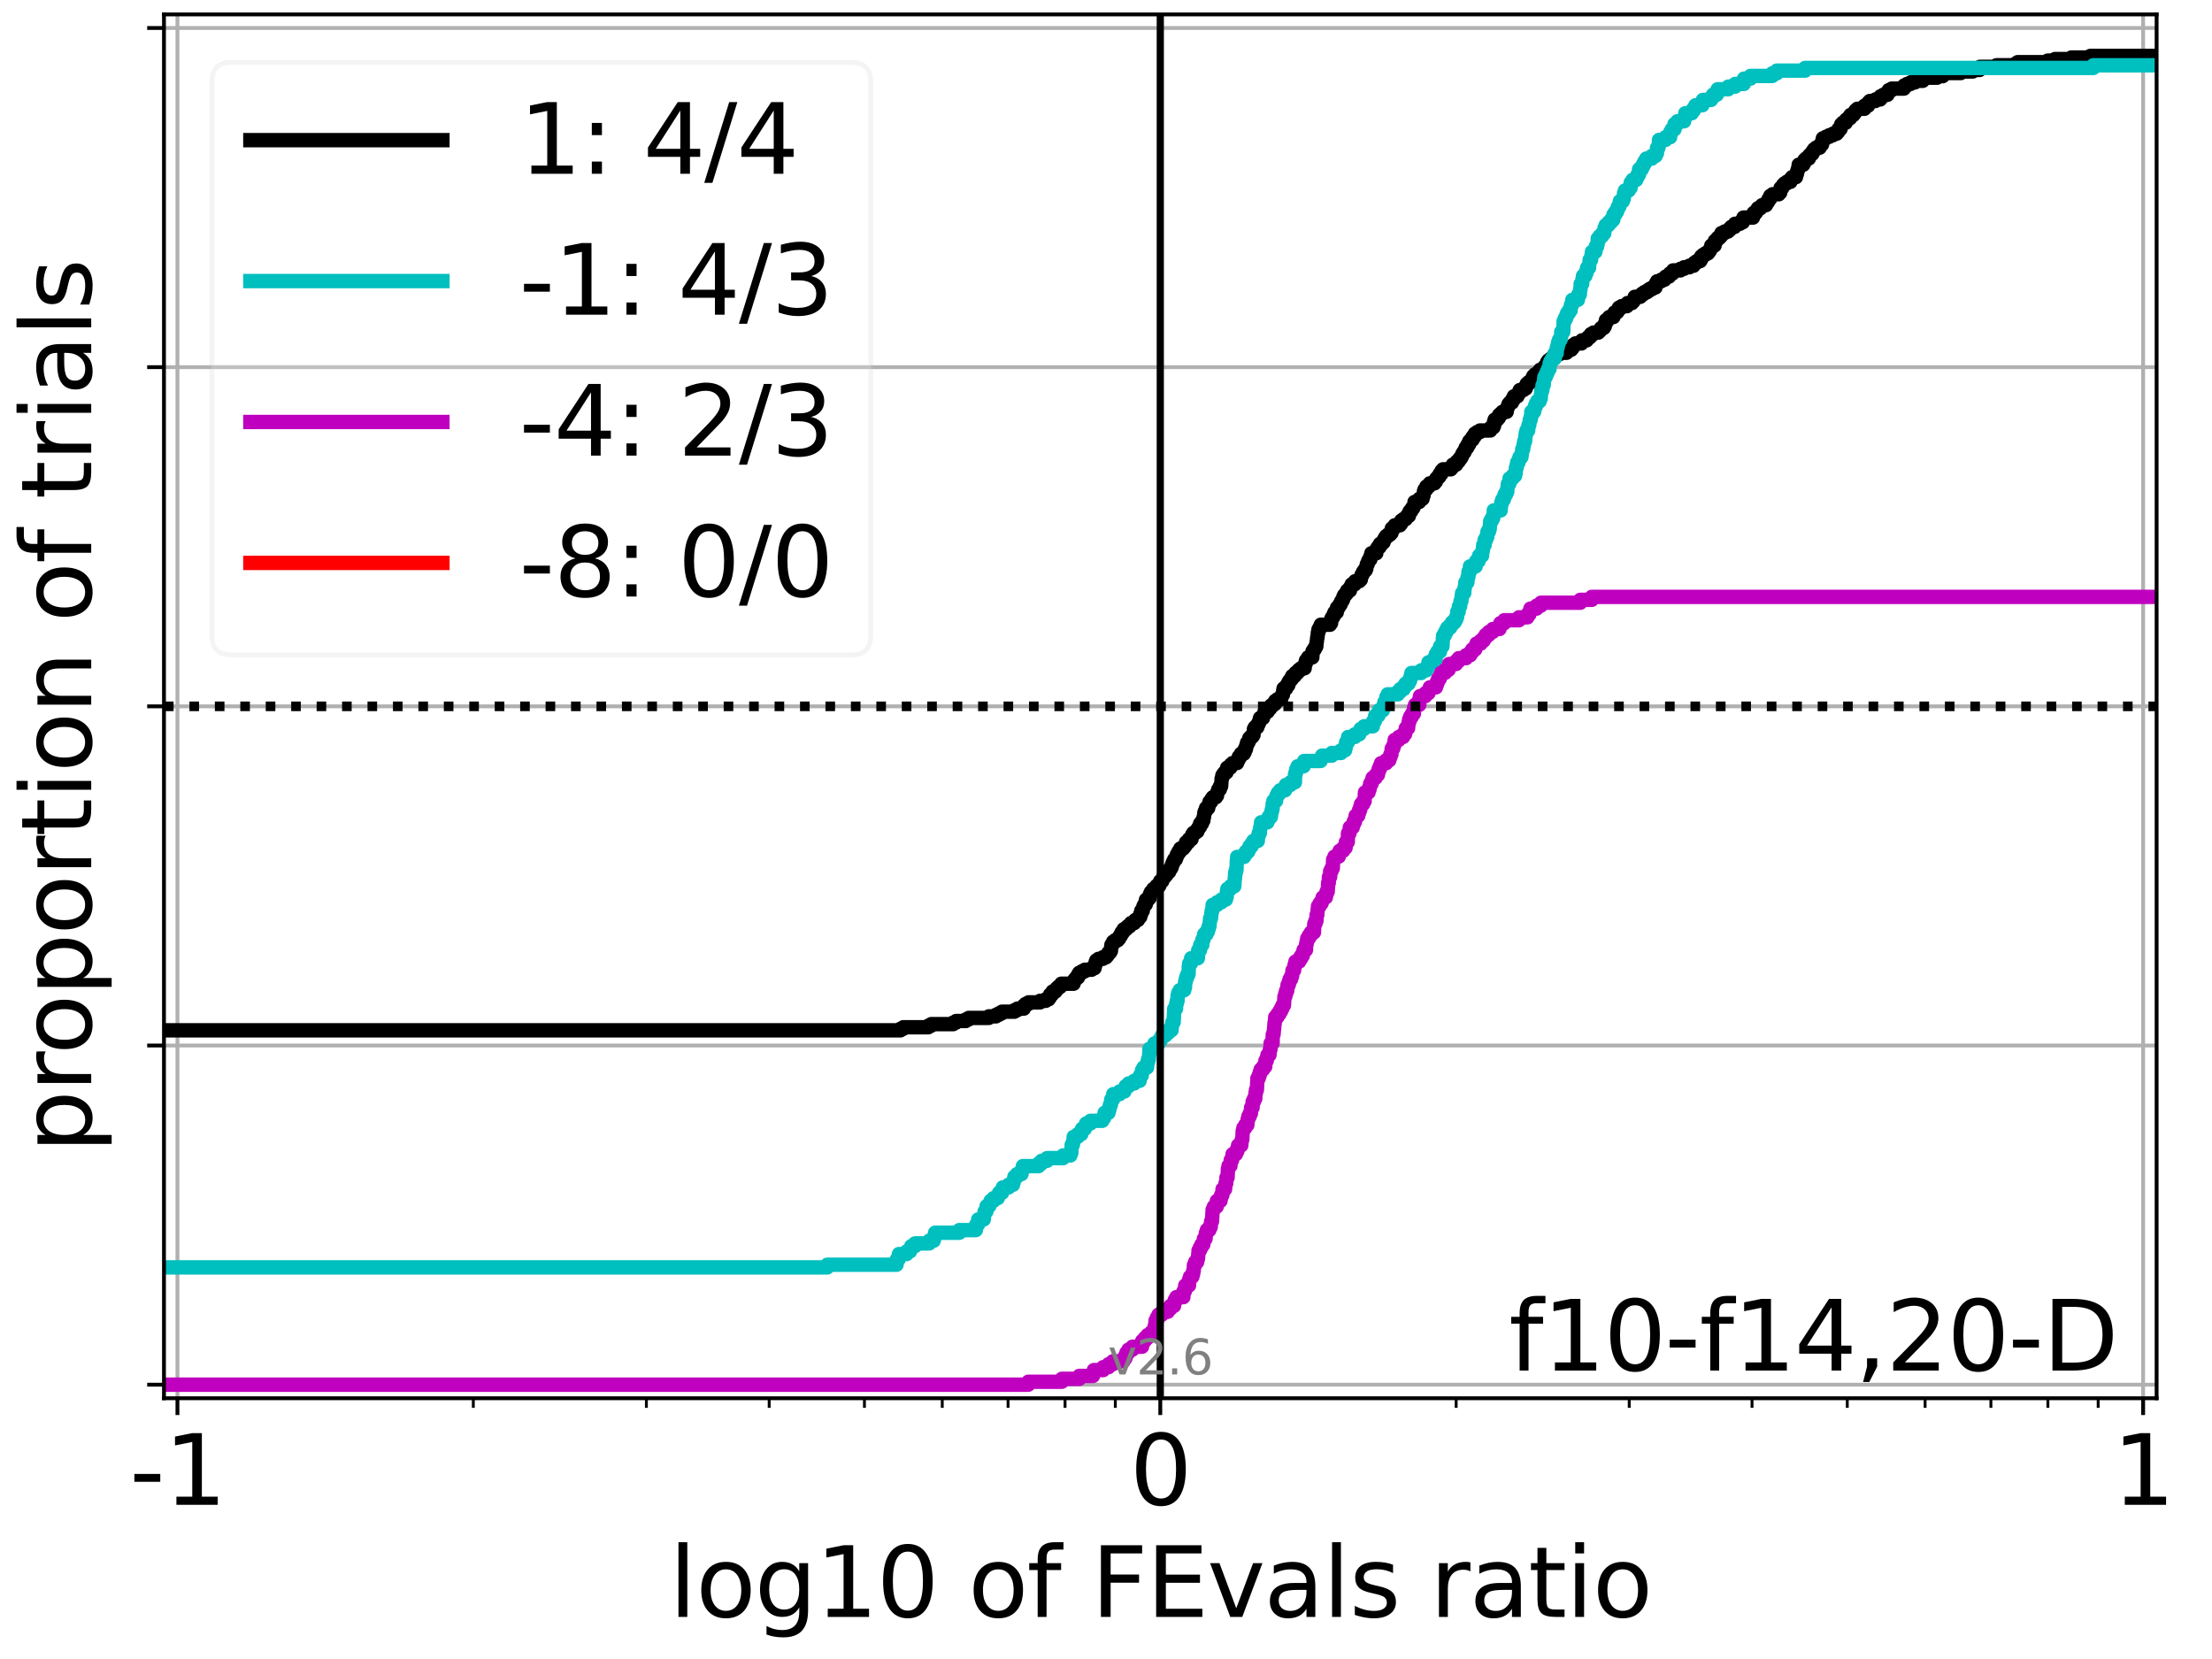 <?xml version="1.0" encoding="utf-8" standalone="no"?>
<!DOCTYPE svg PUBLIC "-//W3C//DTD SVG 1.1//EN"
  "http://www.w3.org/Graphics/SVG/1.1/DTD/svg11.dtd">
<svg xmlns:xlink="http://www.w3.org/1999/xlink" width="460.8pt" height="345.6pt" viewBox="0 0 460.8 345.6" xmlns="http://www.w3.org/2000/svg" version="1.1">
 <defs>
  <style type="text/css">*{stroke-linejoin: round; stroke-linecap: butt}</style>
 </defs>
 <g id="figure_1">
  <g id="patch_1">
   <path d="M 0 345.6 
L 460.8 345.6 
L 460.8 0 
L 0 0 
z
" style="fill: #ffffff"/>
  </g>
  <g id="axes_1">
   <g id="patch_2">
    <path d="M 34.16 291.28 
L 449.261 291.28 
L 449.261 3 
L 34.16 3 
z
" style="fill: #ffffff"/>
   </g>
   <g id="matplotlib.axis_1">
    <g id="xtick_1">
     <g id="line2d_1">
      <path d="M 36.965 291.28 
L 36.965 3 
" clip-path="url(#pad4f5847fb)" style="fill: none; stroke: #b0b0b0; stroke-width: 0.8; stroke-linecap: square"/>
     </g>
     <g id="line2d_2">
      <defs>
       <path id="mecc885ad5d" d="M 0 0 
L 0 3.5 
" style="stroke: #000000; stroke-width: 0.8"/>
      </defs>
      <g>
       <use xlink:href="#mecc885ad5d" x="36.965" y="291.28" style="stroke: #000000; stroke-width: 0.8"/>
      </g>
     </g>
     <g id="text_1">
      <!-- -1 -->
      <g transform="translate(26.995 313.477)scale(0.2 -0.2)">
       <defs>
        <path id="DejaVuSans-2d" d="M 313 2009 
L 1997 2009 
L 1997 1497 
L 313 1497 
L 313 2009 
z
" transform="scale(0.016)"/>
        <path id="DejaVuSans-31" d="M 794 531 
L 1825 531 
L 1825 4091 
L 703 3866 
L 703 4441 
L 1819 4666 
L 2450 4666 
L 2450 531 
L 3481 531 
L 3481 0 
L 794 0 
L 794 531 
z
" transform="scale(0.016)"/>
       </defs>
       <use xlink:href="#DejaVuSans-2d"/>
       <use xlink:href="#DejaVuSans-31" x="36.084"/>
      </g>
     </g>
    </g>
    <g id="xtick_2">
     <g id="line2d_3">
      <path d="M 241.71 291.28 
L 241.71 3 
" clip-path="url(#pad4f5847fb)" style="fill: none; stroke: #b0b0b0; stroke-width: 0.8; stroke-linecap: square"/>
     </g>
     <g id="line2d_4">
      <g>
       <use xlink:href="#mecc885ad5d" x="241.71" y="291.28" style="stroke: #000000; stroke-width: 0.8"/>
      </g>
     </g>
     <g id="text_2">
      <!-- 0 -->
      <g transform="translate(235.348 313.477)scale(0.2 -0.2)">
       <defs>
        <path id="DejaVuSans-30" d="M 2034 4250 
Q 1547 4250 1301 3770 
Q 1056 3291 1056 2328 
Q 1056 1369 1301 889 
Q 1547 409 2034 409 
Q 2525 409 2770 889 
Q 3016 1369 3016 2328 
Q 3016 3291 2770 3770 
Q 2525 4250 2034 4250 
z
M 2034 4750 
Q 2819 4750 3233 4129 
Q 3647 3509 3647 2328 
Q 3647 1150 3233 529 
Q 2819 -91 2034 -91 
Q 1250 -91 836 529 
Q 422 1150 422 2328 
Q 422 3509 836 4129 
Q 1250 4750 2034 4750 
z
" transform="scale(0.016)"/>
       </defs>
       <use xlink:href="#DejaVuSans-30"/>
      </g>
     </g>
    </g>
    <g id="xtick_3">
     <g id="line2d_5">
      <path d="M 446.455 291.28 
L 446.455 3 
" clip-path="url(#pad4f5847fb)" style="fill: none; stroke: #b0b0b0; stroke-width: 0.8; stroke-linecap: square"/>
     </g>
     <g id="line2d_6">
      <g>
       <use xlink:href="#mecc885ad5d" x="446.455" y="291.28" style="stroke: #000000; stroke-width: 0.8"/>
      </g>
     </g>
     <g id="text_3">
      <!-- 1 -->
      <g transform="translate(440.093 313.477)scale(0.2 -0.2)">
       <use xlink:href="#DejaVuSans-31"/>
      </g>
     </g>
    </g>
    <g id="xtick_4">
     <g id="line2d_7">
      <defs>
       <path id="m18458f9681" d="M 0 0 
L 0 2 
" style="stroke: #000000; stroke-width: 0.6"/>
      </defs>
      <g>
       <use xlink:href="#m18458f9681" x="98.6" y="291.28" style="stroke: #000000; stroke-width: 0.6"/>
      </g>
     </g>
    </g>
    <g id="xtick_5">
     <g id="line2d_8">
      <g>
       <use xlink:href="#m18458f9681" x="134.654" y="291.28" style="stroke: #000000; stroke-width: 0.6"/>
      </g>
     </g>
    </g>
    <g id="xtick_6">
     <g id="line2d_9">
      <g>
       <use xlink:href="#m18458f9681" x="160.234" y="291.28" style="stroke: #000000; stroke-width: 0.6"/>
      </g>
     </g>
    </g>
    <g id="xtick_7">
     <g id="line2d_10">
      <g>
       <use xlink:href="#m18458f9681" x="180.076" y="291.28" style="stroke: #000000; stroke-width: 0.6"/>
      </g>
     </g>
    </g>
    <g id="xtick_8">
     <g id="line2d_11">
      <g>
       <use xlink:href="#m18458f9681" x="196.288" y="291.28" style="stroke: #000000; stroke-width: 0.6"/>
      </g>
     </g>
    </g>
    <g id="xtick_9">
     <g id="line2d_12">
      <g>
       <use xlink:href="#m18458f9681" x="209.995" y="291.28" style="stroke: #000000; stroke-width: 0.6"/>
      </g>
     </g>
    </g>
    <g id="xtick_10">
     <g id="line2d_13">
      <g>
       <use xlink:href="#m18458f9681" x="221.868" y="291.28" style="stroke: #000000; stroke-width: 0.6"/>
      </g>
     </g>
    </g>
    <g id="xtick_11">
     <g id="line2d_14">
      <g>
       <use xlink:href="#m18458f9681" x="232.342" y="291.28" style="stroke: #000000; stroke-width: 0.6"/>
      </g>
     </g>
    </g>
    <g id="xtick_12">
     <g id="line2d_15">
      <g>
       <use xlink:href="#m18458f9681" x="303.345" y="291.28" style="stroke: #000000; stroke-width: 0.6"/>
      </g>
     </g>
    </g>
    <g id="xtick_13">
     <g id="line2d_16">
      <g>
       <use xlink:href="#m18458f9681" x="339.398" y="291.28" style="stroke: #000000; stroke-width: 0.6"/>
      </g>
     </g>
    </g>
    <g id="xtick_14">
     <g id="line2d_17">
      <g>
       <use xlink:href="#m18458f9681" x="364.979" y="291.28" style="stroke: #000000; stroke-width: 0.6"/>
      </g>
     </g>
    </g>
    <g id="xtick_15">
     <g id="line2d_18">
      <g>
       <use xlink:href="#m18458f9681" x="384.821" y="291.28" style="stroke: #000000; stroke-width: 0.6"/>
      </g>
     </g>
    </g>
    <g id="xtick_16">
     <g id="line2d_19">
      <g>
       <use xlink:href="#m18458f9681" x="401.033" y="291.28" style="stroke: #000000; stroke-width: 0.6"/>
      </g>
     </g>
    </g>
    <g id="xtick_17">
     <g id="line2d_20">
      <g>
       <use xlink:href="#m18458f9681" x="414.74" y="291.28" style="stroke: #000000; stroke-width: 0.6"/>
      </g>
     </g>
    </g>
    <g id="xtick_18">
     <g id="line2d_21">
      <g>
       <use xlink:href="#m18458f9681" x="426.613" y="291.28" style="stroke: #000000; stroke-width: 0.6"/>
      </g>
     </g>
    </g>
    <g id="xtick_19">
     <g id="line2d_22">
      <g>
       <use xlink:href="#m18458f9681" x="437.087" y="291.28" style="stroke: #000000; stroke-width: 0.6"/>
      </g>
     </g>
    </g>
    <g id="text_4">
     <!-- log10 of FEvals ratio -->
     <g transform="translate(139.406 336.833)scale(0.2 -0.2)">
      <defs>
       <path id="DejaVuSans-6c" d="M 603 4863 
L 1178 4863 
L 1178 0 
L 603 0 
L 603 4863 
z
" transform="scale(0.016)"/>
       <path id="DejaVuSans-6f" d="M 1959 3097 
Q 1497 3097 1228 2736 
Q 959 2375 959 1747 
Q 959 1119 1226 758 
Q 1494 397 1959 397 
Q 2419 397 2687 759 
Q 2956 1122 2956 1747 
Q 2956 2369 2687 2733 
Q 2419 3097 1959 3097 
z
M 1959 3584 
Q 2709 3584 3137 3096 
Q 3566 2609 3566 1747 
Q 3566 888 3137 398 
Q 2709 -91 1959 -91 
Q 1206 -91 779 398 
Q 353 888 353 1747 
Q 353 2609 779 3096 
Q 1206 3584 1959 3584 
z
" transform="scale(0.016)"/>
       <path id="DejaVuSans-67" d="M 2906 1791 
Q 2906 2416 2648 2759 
Q 2391 3103 1925 3103 
Q 1463 3103 1205 2759 
Q 947 2416 947 1791 
Q 947 1169 1205 825 
Q 1463 481 1925 481 
Q 2391 481 2648 825 
Q 2906 1169 2906 1791 
z
M 3481 434 
Q 3481 -459 3084 -895 
Q 2688 -1331 1869 -1331 
Q 1566 -1331 1297 -1286 
Q 1028 -1241 775 -1147 
L 775 -588 
Q 1028 -725 1275 -790 
Q 1522 -856 1778 -856 
Q 2344 -856 2625 -561 
Q 2906 -266 2906 331 
L 2906 616 
Q 2728 306 2450 153 
Q 2172 0 1784 0 
Q 1141 0 747 490 
Q 353 981 353 1791 
Q 353 2603 747 3093 
Q 1141 3584 1784 3584 
Q 2172 3584 2450 3431 
Q 2728 3278 2906 2969 
L 2906 3500 
L 3481 3500 
L 3481 434 
z
" transform="scale(0.016)"/>
       <path id="DejaVuSans-20" transform="scale(0.016)"/>
       <path id="DejaVuSans-66" d="M 2375 4863 
L 2375 4384 
L 1825 4384 
Q 1516 4384 1395 4259 
Q 1275 4134 1275 3809 
L 1275 3500 
L 2222 3500 
L 2222 3053 
L 1275 3053 
L 1275 0 
L 697 0 
L 697 3053 
L 147 3053 
L 147 3500 
L 697 3500 
L 697 3744 
Q 697 4328 969 4595 
Q 1241 4863 1831 4863 
L 2375 4863 
z
" transform="scale(0.016)"/>
       <path id="DejaVuSans-46" d="M 628 4666 
L 3309 4666 
L 3309 4134 
L 1259 4134 
L 1259 2759 
L 3109 2759 
L 3109 2228 
L 1259 2228 
L 1259 0 
L 628 0 
L 628 4666 
z
" transform="scale(0.016)"/>
       <path id="DejaVuSans-45" d="M 628 4666 
L 3578 4666 
L 3578 4134 
L 1259 4134 
L 1259 2753 
L 3481 2753 
L 3481 2222 
L 1259 2222 
L 1259 531 
L 3634 531 
L 3634 0 
L 628 0 
L 628 4666 
z
" transform="scale(0.016)"/>
       <path id="DejaVuSans-76" d="M 191 3500 
L 800 3500 
L 1894 563 
L 2988 3500 
L 3597 3500 
L 2284 0 
L 1503 0 
L 191 3500 
z
" transform="scale(0.016)"/>
       <path id="DejaVuSans-61" d="M 2194 1759 
Q 1497 1759 1228 1600 
Q 959 1441 959 1056 
Q 959 750 1161 570 
Q 1363 391 1709 391 
Q 2188 391 2477 730 
Q 2766 1069 2766 1631 
L 2766 1759 
L 2194 1759 
z
M 3341 1997 
L 3341 0 
L 2766 0 
L 2766 531 
Q 2569 213 2275 61 
Q 1981 -91 1556 -91 
Q 1019 -91 701 211 
Q 384 513 384 1019 
Q 384 1609 779 1909 
Q 1175 2209 1959 2209 
L 2766 2209 
L 2766 2266 
Q 2766 2663 2505 2880 
Q 2244 3097 1772 3097 
Q 1472 3097 1187 3025 
Q 903 2953 641 2809 
L 641 3341 
Q 956 3463 1253 3523 
Q 1550 3584 1831 3584 
Q 2591 3584 2966 3190 
Q 3341 2797 3341 1997 
z
" transform="scale(0.016)"/>
       <path id="DejaVuSans-73" d="M 2834 3397 
L 2834 2853 
Q 2591 2978 2328 3040 
Q 2066 3103 1784 3103 
Q 1356 3103 1142 2972 
Q 928 2841 928 2578 
Q 928 2378 1081 2264 
Q 1234 2150 1697 2047 
L 1894 2003 
Q 2506 1872 2764 1633 
Q 3022 1394 3022 966 
Q 3022 478 2636 193 
Q 2250 -91 1575 -91 
Q 1294 -91 989 -36 
Q 684 19 347 128 
L 347 722 
Q 666 556 975 473 
Q 1284 391 1588 391 
Q 1994 391 2212 530 
Q 2431 669 2431 922 
Q 2431 1156 2273 1281 
Q 2116 1406 1581 1522 
L 1381 1569 
Q 847 1681 609 1914 
Q 372 2147 372 2553 
Q 372 3047 722 3315 
Q 1072 3584 1716 3584 
Q 2034 3584 2315 3537 
Q 2597 3491 2834 3397 
z
" transform="scale(0.016)"/>
       <path id="DejaVuSans-72" d="M 2631 2963 
Q 2534 3019 2420 3045 
Q 2306 3072 2169 3072 
Q 1681 3072 1420 2755 
Q 1159 2438 1159 1844 
L 1159 0 
L 581 0 
L 581 3500 
L 1159 3500 
L 1159 2956 
Q 1341 3275 1631 3429 
Q 1922 3584 2338 3584 
Q 2397 3584 2469 3576 
Q 2541 3569 2628 3553 
L 2631 2963 
z
" transform="scale(0.016)"/>
       <path id="DejaVuSans-74" d="M 1172 4494 
L 1172 3500 
L 2356 3500 
L 2356 3053 
L 1172 3053 
L 1172 1153 
Q 1172 725 1289 603 
Q 1406 481 1766 481 
L 2356 481 
L 2356 0 
L 1766 0 
Q 1100 0 847 248 
Q 594 497 594 1153 
L 594 3053 
L 172 3053 
L 172 3500 
L 594 3500 
L 594 4494 
L 1172 4494 
z
" transform="scale(0.016)"/>
       <path id="DejaVuSans-69" d="M 603 3500 
L 1178 3500 
L 1178 0 
L 603 0 
L 603 3500 
z
M 603 4863 
L 1178 4863 
L 1178 4134 
L 603 4134 
L 603 4863 
z
" transform="scale(0.016)"/>
      </defs>
      <use xlink:href="#DejaVuSans-6c"/>
      <use xlink:href="#DejaVuSans-6f" x="27.783"/>
      <use xlink:href="#DejaVuSans-67" x="88.965"/>
      <use xlink:href="#DejaVuSans-31" x="152.441"/>
      <use xlink:href="#DejaVuSans-30" x="216.064"/>
      <use xlink:href="#DejaVuSans-20" x="279.688"/>
      <use xlink:href="#DejaVuSans-6f" x="311.475"/>
      <use xlink:href="#DejaVuSans-66" x="372.656"/>
      <use xlink:href="#DejaVuSans-20" x="407.861"/>
      <use xlink:href="#DejaVuSans-46" x="439.648"/>
      <use xlink:href="#DejaVuSans-45" x="497.168"/>
      <use xlink:href="#DejaVuSans-76" x="560.352"/>
      <use xlink:href="#DejaVuSans-61" x="619.531"/>
      <use xlink:href="#DejaVuSans-6c" x="680.811"/>
      <use xlink:href="#DejaVuSans-73" x="708.594"/>
      <use xlink:href="#DejaVuSans-20" x="760.693"/>
      <use xlink:href="#DejaVuSans-72" x="792.48"/>
      <use xlink:href="#DejaVuSans-61" x="833.594"/>
      <use xlink:href="#DejaVuSans-74" x="894.873"/>
      <use xlink:href="#DejaVuSans-69" x="934.082"/>
      <use xlink:href="#DejaVuSans-6f" x="961.865"/>
     </g>
    </g>
   </g>
   <g id="matplotlib.axis_2">
    <g id="ytick_1">
     <g id="line2d_23">
      <path d="M 34.16 288.454 
L 449.261 288.454 
" clip-path="url(#pad4f5847fb)" style="fill: none; stroke: #b0b0b0; stroke-width: 0.8; stroke-linecap: square"/>
     </g>
     <g id="line2d_24">
      <defs>
       <path id="m66b8a99851" d="M 0 0 
L -3.5 0 
" style="stroke: #000000; stroke-width: 0.8"/>
      </defs>
      <g>
       <use xlink:href="#m66b8a99851" x="34.16" y="288.454" style="stroke: #000000; stroke-width: 0.8"/>
      </g>
     </g>
    </g>
    <g id="ytick_2">
     <g id="line2d_25">
      <path d="M 34.16 217.797 
L 449.261 217.797 
" clip-path="url(#pad4f5847fb)" style="fill: none; stroke: #b0b0b0; stroke-width: 0.8; stroke-linecap: square"/>
     </g>
     <g id="line2d_26">
      <g>
       <use xlink:href="#m66b8a99851" x="34.16" y="217.797" style="stroke: #000000; stroke-width: 0.8"/>
      </g>
     </g>
    </g>
    <g id="ytick_3">
     <g id="line2d_27">
      <path d="M 34.16 147.14 
L 449.261 147.14 
" clip-path="url(#pad4f5847fb)" style="fill: none; stroke: #b0b0b0; stroke-width: 0.8; stroke-linecap: square"/>
     </g>
     <g id="line2d_28">
      <g>
       <use xlink:href="#m66b8a99851" x="34.16" y="147.14" style="stroke: #000000; stroke-width: 0.8"/>
      </g>
     </g>
    </g>
    <g id="ytick_4">
     <g id="line2d_29">
      <path d="M 34.16 76.483 
L 449.261 76.483 
" clip-path="url(#pad4f5847fb)" style="fill: none; stroke: #b0b0b0; stroke-width: 0.8; stroke-linecap: square"/>
     </g>
     <g id="line2d_30">
      <g>
       <use xlink:href="#m66b8a99851" x="34.16" y="76.483" style="stroke: #000000; stroke-width: 0.8"/>
      </g>
     </g>
    </g>
    <g id="ytick_5">
     <g id="line2d_31">
      <path d="M 34.16 5.826 
L 449.261 5.826 
" clip-path="url(#pad4f5847fb)" style="fill: none; stroke: #b0b0b0; stroke-width: 0.8; stroke-linecap: square"/>
     </g>
     <g id="line2d_32">
      <g>
       <use xlink:href="#m66b8a99851" x="34.16" y="5.826" style="stroke: #000000; stroke-width: 0.8"/>
      </g>
     </g>
    </g>
    <g id="text_5">
     <!-- proportion of trials -->
     <g transform="translate(19.001 240.146)rotate(-90)scale(0.2 -0.2)">
      <defs>
       <path id="DejaVuSans-70" d="M 1159 525 
L 1159 -1331 
L 581 -1331 
L 581 3500 
L 1159 3500 
L 1159 2969 
Q 1341 3281 1617 3432 
Q 1894 3584 2278 3584 
Q 2916 3584 3314 3078 
Q 3713 2572 3713 1747 
Q 3713 922 3314 415 
Q 2916 -91 2278 -91 
Q 1894 -91 1617 61 
Q 1341 213 1159 525 
z
M 3116 1747 
Q 3116 2381 2855 2742 
Q 2594 3103 2138 3103 
Q 1681 3103 1420 2742 
Q 1159 2381 1159 1747 
Q 1159 1113 1420 752 
Q 1681 391 2138 391 
Q 2594 391 2855 752 
Q 3116 1113 3116 1747 
z
" transform="scale(0.016)"/>
       <path id="DejaVuSans-6e" d="M 3513 2113 
L 3513 0 
L 2938 0 
L 2938 2094 
Q 2938 2591 2744 2837 
Q 2550 3084 2163 3084 
Q 1697 3084 1428 2787 
Q 1159 2491 1159 1978 
L 1159 0 
L 581 0 
L 581 3500 
L 1159 3500 
L 1159 2956 
Q 1366 3272 1645 3428 
Q 1925 3584 2291 3584 
Q 2894 3584 3203 3211 
Q 3513 2838 3513 2113 
z
" transform="scale(0.016)"/>
      </defs>
      <use xlink:href="#DejaVuSans-70"/>
      <use xlink:href="#DejaVuSans-72" x="63.477"/>
      <use xlink:href="#DejaVuSans-6f" x="102.34"/>
      <use xlink:href="#DejaVuSans-70" x="163.521"/>
      <use xlink:href="#DejaVuSans-6f" x="226.998"/>
      <use xlink:href="#DejaVuSans-72" x="288.18"/>
      <use xlink:href="#DejaVuSans-74" x="329.293"/>
      <use xlink:href="#DejaVuSans-69" x="368.502"/>
      <use xlink:href="#DejaVuSans-6f" x="396.285"/>
      <use xlink:href="#DejaVuSans-6e" x="457.467"/>
      <use xlink:href="#DejaVuSans-20" x="520.846"/>
      <use xlink:href="#DejaVuSans-6f" x="552.633"/>
      <use xlink:href="#DejaVuSans-66" x="613.814"/>
      <use xlink:href="#DejaVuSans-20" x="649.02"/>
      <use xlink:href="#DejaVuSans-74" x="680.807"/>
      <use xlink:href="#DejaVuSans-72" x="720.016"/>
      <use xlink:href="#DejaVuSans-69" x="761.129"/>
      <use xlink:href="#DejaVuSans-61" x="788.912"/>
      <use xlink:href="#DejaVuSans-6c" x="850.191"/>
      <use xlink:href="#DejaVuSans-73" x="877.975"/>
     </g>
    </g>
   </g>
   <g id="line2d_33">
    <path d="M 34.16 214.64 
L 187.571 214.64 
L 187.571 214.317 
L 188.183 214.317 
L 188.183 213.993 
L 193.38 213.993 
L 193.38 213.669 
L 193.992 213.669 
L 193.992 213.345 
L 198.56 213.345 
L 198.56 213.022 
L 199.173 213.022 
L 199.173 212.698 
L 201.185 212.698 
L 201.185 212.374 
L 201.797 212.374 
L 201.797 212.05 
L 205.988 212.05 
L 205.988 211.727 
L 207.471 211.727 
L 207.471 211.403 
L 208.111 211.403 
L 208.111 211.079 
L 208.724 211.079 
L 208.724 210.755 
L 211.329 210.755 
L 211.329 210.432 
L 211.942 210.432 
L 211.942 210.108 
L 213.28 210.108 
L 213.283 209.46 
L 213.645 209.46 
L 213.645 209.137 
L 214.258 209.137 
L 214.258 208.813 
L 216.671 208.813 
L 216.671 208.489 
L 217.849 208.489 
L 217.849 208.166 
L 218.46 208.166 
L 218.46 207.842 
L 218.687 207.842 
L 218.745 207.194 
L 219.174 207.194 
L 219.273 206.547 
L 219.885 206.547 
L 219.885 206.223 
L 220.101 206.223 
L 220.101 205.899 
L 220.447 205.899 
L 220.447 205.576 
L 220.882 205.576 
L 220.882 205.252 
L 221.085 205.252 
L 221.085 204.928 
L 223.636 204.928 
L 223.658 204.281 
L 223.925 204.281 
L 223.925 203.957 
L 224.193 203.957 
L 224.193 203.633 
L 224.564 203.633 
L 224.604 202.986 
L 224.805 202.986 
L 224.805 202.662 
L 225.366 202.662 
L 225.366 202.338 
L 225.982 202.338 
L 225.982 202.014 
L 227.396 202.014 
L 227.396 201.691 
L 228.011 201.691 
L 228.114 201.043 
L 228.177 201.043 
L 228.243 200.396 
L 228.37 200.396 
L 228.37 200.072 
L 228.839 200.072 
L 228.839 199.748 
L 229.734 199.748 
L 229.734 199.424 
L 230.413 199.424 
L 230.413 199.101 
L 230.694 199.101 
L 230.694 198.777 
L 230.909 198.777 
L 230.909 198.453 
L 231.229 198.453 
L 231.229 198.129 
L 231.421 198.129 
L 231.522 196.835 
L 231.745 196.835 
L 231.745 196.511 
L 231.873 196.511 
L 231.873 196.187 
L 232.309 196.187 
L 232.309 195.863 
L 232.859 195.863 
L 232.859 195.54 
L 233.146 195.54 
L 233.146 195.216 
L 233.287 195.216 
L 233.287 194.892 
L 233.545 194.892 
L 233.64 194.245 
L 233.948 194.245 
L 233.948 193.921 
L 234.068 193.921 
L 234.068 193.597 
L 234.561 193.597 
L 234.561 193.273 
L 234.915 193.273 
L 234.915 192.95 
L 235.342 192.95 
L 235.342 192.626 
L 235.593 192.626 
L 235.593 192.302 
L 236.261 192.302 
L 236.261 191.978 
L 236.503 191.978 
L 236.503 191.655 
L 237.056 191.655 
L 237.056 191.331 
L 237.263 191.331 
L 237.263 191.007 
L 237.539 191.007 
L 237.554 190.36 
L 237.751 190.36 
L 237.753 189.712 
L 238.064 189.712 
L 238.113 189.065 
L 238.218 189.065 
L 238.218 188.741 
L 238.39 188.741 
L 238.39 188.417 
L 238.678 188.417 
L 238.725 187.446 
L 239.173 187.446 
L 239.173 187.122 
L 239.459 187.122 
L 239.479 186.475 
L 239.604 186.475 
L 239.604 186.151 
L 239.757 186.151 
L 239.757 185.827 
L 240.043 185.827 
L 240.043 185.504 
L 240.26 185.504 
L 240.26 185.18 
L 240.813 185.18 
L 240.813 184.856 
L 240.942 184.856 
L 240.942 184.532 
L 241.503 184.532 
L 241.607 183.885 
L 241.684 183.885 
L 241.684 183.561 
L 242.116 183.561 
L 242.116 183.237 
L 242.227 183.237 
L 242.227 182.914 
L 242.356 182.914 
L 242.356 182.59 
L 242.735 182.59 
L 242.735 182.266 
L 243.008 182.266 
L 243.008 181.942 
L 243.137 181.942 
L 243.137 181.619 
L 243.556 181.619 
L 243.556 181.295 
L 243.703 181.295 
L 243.703 180.971 
L 243.924 180.971 
L 243.924 180.647 
L 244.092 180.647 
L 244.178 180 
L 244.308 180 
L 244.308 179.676 
L 244.466 179.676 
L 244.466 179.352 
L 244.607 179.352 
L 244.607 179.029 
L 244.938 179.029 
L 244.938 178.705 
L 245.066 178.705 
L 245.144 178.057 
L 245.36 178.057 
L 245.36 177.734 
L 245.495 177.734 
L 245.495 177.41 
L 245.819 177.41 
L 245.88 176.762 
L 246.503 176.762 
L 246.503 176.439 
L 246.768 176.439 
L 246.768 176.115 
L 247.008 176.115 
L 247.075 175.467 
L 247.562 175.467 
L 247.562 175.144 
L 247.684 175.144 
L 247.684 174.82 
L 248.213 174.82 
L 248.3 174.173 
L 248.362 174.173 
L 248.362 173.849 
L 248.569 173.849 
L 248.569 173.525 
L 249.019 173.525 
L 249.019 173.201 
L 249.447 173.201 
L 249.551 172.554 
L 249.755 172.554 
L 249.755 172.23 
L 249.998 172.23 
L 250 171.583 
L 250.378 171.583 
L 250.452 170.935 
L 250.678 170.935 
L 250.721 170.288 
L 250.799 170.288 
L 250.885 169.316 
L 250.991 169.316 
L 250.991 168.993 
L 251.17 168.993 
L 251.234 168.345 
L 251.686 168.345 
L 251.742 167.698 
L 251.866 167.698 
L 251.951 167.05 
L 252.286 167.05 
L 252.286 166.726 
L 252.411 166.726 
L 252.411 166.403 
L 252.647 166.403 
L 252.647 166.079 
L 253.307 166.079 
L 253.307 165.755 
L 253.523 165.755 
L 253.547 165.108 
L 253.676 165.108 
L 253.779 164.46 
L 254.109 164.46 
L 254.135 163.813 
L 254.378 163.813 
L 254.489 162.194 
L 254.564 162.194 
L 254.639 161.547 
L 254.838 161.547 
L 254.838 161.223 
L 255.1 161.223 
L 255.1 160.899 
L 255.504 160.899 
L 255.504 160.575 
L 255.627 160.575 
L 255.639 159.928 
L 256.306 159.928 
L 256.401 159.28 
L 256.768 159.28 
L 256.768 158.957 
L 257.706 158.957 
L 257.706 158.633 
L 257.82 158.633 
L 257.82 158.309 
L 258.012 158.309 
L 258.065 157.662 
L 258.387 157.662 
L 258.387 157.338 
L 258.516 157.338 
L 258.516 157.014 
L 259.116 157.014 
L 259.116 156.69 
L 259.289 156.69 
L 259.312 156.043 
L 259.559 156.043 
L 259.588 155.395 
L 259.706 155.395 
L 259.774 154.748 
L 260.023 154.748 
L 260.023 154.424 
L 260.176 154.424 
L 260.245 153.777 
L 260.547 153.777 
L 260.547 153.453 
L 260.912 153.453 
L 260.912 153.129 
L 261.123 153.129 
L 261.225 151.834 
L 261.403 151.834 
L 261.403 151.511 
L 261.914 151.511 
L 261.97 150.863 
L 262.183 150.863 
L 262.183 150.539 
L 262.326 150.539 
L 262.396 149.892 
L 262.489 149.892 
L 262.489 149.568 
L 263.108 149.568 
L 263.186 148.921 
L 263.377 148.921 
L 263.447 148.273 
L 264.074 148.273 
L 264.074 147.949 
L 264.296 147.949 
L 264.296 147.626 
L 264.578 147.626 
L 264.578 147.302 
L 264.768 147.302 
L 264.768 146.978 
L 265.169 146.978 
L 265.169 146.654 
L 265.597 146.654 
L 265.65 146.007 
L 266.087 146.007 
L 266.087 145.683 
L 266.87 145.683 
L 266.921 145.036 
L 267.075 145.036 
L 267.075 144.712 
L 267.264 144.712 
L 267.33 143.741 
L 267.393 143.741 
L 267.393 143.417 
L 267.942 143.417 
L 268.026 142.769 
L 268.367 142.769 
L 268.391 142.122 
L 268.597 142.122 
L 268.597 141.798 
L 268.84 141.798 
L 268.84 141.475 
L 269.11 141.475 
L 269.191 140.827 
L 269.714 140.827 
L 269.714 140.503 
L 269.875 140.503 
L 269.875 140.18 
L 270.278 140.18 
L 270.278 139.856 
L 270.57 139.856 
L 270.57 139.532 
L 270.988 139.532 
L 270.988 139.208 
L 271.782 139.208 
L 271.873 138.237 
L 272.011 138.237 
L 272.058 137.59 
L 272.328 137.59 
L 272.328 137.266 
L 272.508 137.266 
L 272.508 136.942 
L 273.382 136.942 
L 273.426 135.647 
L 273.646 135.647 
L 273.646 135.323 
L 273.847 135.323 
L 273.847 135 
L 274.032 135 
L 274.032 134.676 
L 274.207 134.676 
L 274.28 133.705 
L 274.319 133.705 
L 274.406 132.733 
L 274.467 132.733 
L 274.537 131.762 
L 274.644 131.762 
L 274.666 131.115 
L 274.844 131.115 
L 274.844 130.791 
L 275.084 130.791 
L 275.145 130.144 
L 277.065 130.144 
L 277.065 129.82 
L 277.286 129.82 
L 277.349 128.849 
L 277.537 128.849 
L 277.537 128.525 
L 277.764 128.525 
L 277.858 127.877 
L 278.011 127.877 
L 278.011 127.554 
L 278.472 127.554 
L 278.536 126.582 
L 278.845 126.582 
L 278.845 126.259 
L 279.037 126.259 
L 279.037 125.935 
L 279.273 125.935 
L 279.381 125.287 
L 279.587 125.287 
L 279.587 124.964 
L 279.773 124.964 
L 279.853 124.316 
L 280.002 124.316 
L 280.002 123.992 
L 280.271 123.992 
L 280.271 123.669 
L 280.546 123.669 
L 280.657 123.021 
L 281.219 123.021 
L 281.236 122.374 
L 281.437 122.374 
L 281.437 122.05 
L 281.575 122.05 
L 281.575 121.726 
L 282.211 121.726 
L 282.287 121.079 
L 283.155 121.079 
L 283.155 120.755 
L 283.479 120.755 
L 283.548 120.107 
L 283.617 120.107 
L 283.617 119.784 
L 283.801 119.784 
L 283.801 119.46 
L 283.956 119.46 
L 283.956 119.136 
L 284.176 119.136 
L 284.176 118.813 
L 284.49 118.813 
L 284.49 118.489 
L 284.626 118.489 
L 284.664 117.841 
L 284.745 117.841 
L 284.745 117.518 
L 284.921 117.518 
L 285.009 116.87 
L 285.191 116.87 
L 285.191 116.546 
L 285.465 116.546 
L 285.481 115.899 
L 285.633 115.899 
L 285.678 115.251 
L 286.704 115.251 
L 286.733 114.604 
L 286.833 114.604 
L 286.833 114.28 
L 287.037 114.28 
L 287.037 113.956 
L 287.411 113.956 
L 287.466 113.309 
L 287.881 113.309 
L 287.881 112.985 
L 288.213 112.985 
L 288.213 112.661 
L 288.342 112.661 
L 288.342 112.338 
L 288.514 112.338 
L 288.514 112.014 
L 288.739 112.014 
L 288.739 111.69 
L 289.138 111.69 
L 289.138 111.366 
L 289.586 111.366 
L 289.586 111.043 
L 289.877 111.043 
L 289.941 110.071 
L 290.4 110.071 
L 290.4 109.748 
L 290.555 109.748 
L 290.555 109.424 
L 291.638 109.424 
L 291.638 109.1 
L 291.885 109.1 
L 291.908 108.453 
L 292.356 108.453 
L 292.356 108.129 
L 292.857 108.129 
L 292.857 107.805 
L 293.086 107.805 
L 293.086 107.482 
L 293.498 107.482 
L 293.501 106.834 
L 293.658 106.834 
L 293.658 106.51 
L 293.976 106.51 
L 293.976 106.187 
L 294.132 106.187 
L 294.132 105.863 
L 294.405 105.863 
L 294.405 105.539 
L 294.553 105.539 
L 294.636 104.892 
L 294.672 104.892 
L 294.672 104.568 
L 295.646 104.568 
L 295.678 103.92 
L 296.343 103.92 
L 296.406 103.273 
L 296.535 103.273 
L 296.646 102.302 
L 296.756 102.302 
L 296.756 101.978 
L 297.117 101.978 
L 297.155 101.33 
L 297.697 101.33 
L 297.697 101.007 
L 297.852 101.007 
L 297.852 100.683 
L 298.841 100.683 
L 298.841 100.359 
L 299.111 100.359 
L 299.18 99.712 
L 299.464 99.712 
L 299.464 99.388 
L 299.795 99.388 
L 299.9 98.74 
L 300.254 98.74 
L 300.299 98.093 
L 300.596 98.093 
L 300.596 97.769 
L 302.232 97.769 
L 302.232 97.445 
L 302.502 97.445 
L 302.502 97.122 
L 302.64 97.122 
L 302.64 96.798 
L 303.345 96.798 
L 303.345 96.474 
L 303.473 96.474 
L 303.473 96.151 
L 303.848 96.151 
L 303.848 95.827 
L 304.055 95.827 
L 304.055 95.503 
L 304.32 95.503 
L 304.32 95.179 
L 304.51 95.179 
L 304.51 94.856 
L 304.643 94.856 
L 304.643 94.532 
L 304.836 94.532 
L 304.836 94.208 
L 305.071 94.208 
L 305.071 93.884 
L 305.219 93.884 
L 305.219 93.561 
L 305.348 93.561 
L 305.348 93.237 
L 305.665 93.237 
L 305.736 92.589 
L 306.045 92.589 
L 306.063 91.942 
L 306.345 91.942 
L 306.345 91.618 
L 306.759 91.618 
L 306.803 90.971 
L 307.174 90.971 
L 307.239 90.323 
L 307.711 90.323 
L 307.711 89.999 
L 308.312 89.999 
L 308.312 89.676 
L 310.462 89.676 
L 310.462 89.352 
L 310.586 89.352 
L 310.586 89.028 
L 311.107 89.028 
L 311.107 88.704 
L 311.244 88.704 
L 311.265 87.733 
L 311.377 87.733 
L 311.377 87.409 
L 311.936 87.409 
L 311.936 87.086 
L 312.221 87.086 
L 312.287 86.438 
L 312.65 86.438 
L 312.65 86.114 
L 312.983 86.114 
L 312.983 85.791 
L 313.869 85.791 
L 313.923 85.143 
L 314.011 85.143 
L 314.011 84.82 
L 314.14 84.82 
L 314.14 84.496 
L 314.251 84.496 
L 314.251 84.172 
L 314.521 84.172 
L 314.521 83.848 
L 314.982 83.848 
L 315.027 83.201 
L 315.367 83.201 
L 315.374 82.553 
L 316.114 82.553 
L 316.114 82.23 
L 316.262 82.23 
L 316.262 81.906 
L 316.505 81.906 
L 316.586 81.258 
L 317.355 81.258 
L 317.355 80.935 
L 317.847 80.935 
L 317.903 80.287 
L 318.041 80.287 
L 318.041 79.963 
L 318.407 79.963 
L 318.407 79.64 
L 318.842 79.64 
L 318.842 79.316 
L 319.139 79.316 
L 319.139 78.992 
L 319.258 78.992 
L 319.258 78.668 
L 319.412 78.668 
L 319.412 78.345 
L 319.73 78.345 
L 319.73 78.021 
L 320.215 78.021 
L 320.215 77.697 
L 320.609 77.697 
L 320.609 77.373 
L 320.795 77.373 
L 320.795 77.05 
L 321.59 77.05 
L 321.59 76.726 
L 321.719 76.726 
L 321.719 76.402 
L 321.992 76.402 
L 321.992 76.078 
L 322.278 76.078 
L 322.306 75.431 
L 322.53 75.431 
L 322.53 75.107 
L 322.954 75.107 
L 322.954 74.783 
L 323.444 74.783 
L 323.444 74.46 
L 323.65 74.46 
L 323.65 74.136 
L 324.013 74.136 
L 324.013 73.812 
L 324.812 73.812 
L 324.812 73.489 
L 326.329 73.489 
L 326.329 73.165 
L 326.726 73.165 
L 326.726 72.841 
L 327.345 72.841 
L 327.345 72.517 
L 327.604 72.517 
L 327.604 72.194 
L 327.74 72.194 
L 327.74 71.87 
L 328.168 71.87 
L 328.168 71.546 
L 329.442 71.546 
L 329.546 70.899 
L 330.532 70.899 
L 330.532 70.575 
L 330.821 70.575 
L 330.821 70.251 
L 331.229 70.251 
L 331.229 69.927 
L 331.405 69.927 
L 331.405 69.604 
L 331.956 69.604 
L 331.956 69.28 
L 332.973 69.28 
L 332.973 68.956 
L 333.309 68.956 
L 333.309 68.632 
L 333.559 68.632 
L 333.559 68.309 
L 334.111 68.309 
L 334.111 67.985 
L 334.31 67.985 
L 334.36 67.337 
L 334.543 67.337 
L 334.549 66.69 
L 334.961 66.69 
L 334.961 66.366 
L 335.231 66.366 
L 335.231 66.042 
L 336.107 66.042 
L 336.161 65.395 
L 336.365 65.395 
L 336.365 65.071 
L 336.876 65.071 
L 336.876 64.747 
L 337.109 64.747 
L 337.109 64.424 
L 337.237 64.424 
L 337.237 64.1 
L 337.786 64.1 
L 337.786 63.776 
L 338.927 63.776 
L 338.927 63.452 
L 339.044 63.452 
L 339.044 63.129 
L 339.968 63.129 
L 339.968 62.805 
L 340.275 62.805 
L 340.275 62.481 
L 340.44 62.481 
L 340.44 62.158 
L 340.551 62.158 
L 340.551 61.834 
L 341.689 61.834 
L 341.689 61.51 
L 342.059 61.51 
L 342.059 61.186 
L 342.52 61.186 
L 342.52 60.863 
L 343.127 60.863 
L 343.127 60.539 
L 343.593 60.539 
L 343.593 60.215 
L 344.175 60.215 
L 344.175 59.891 
L 344.859 59.891 
L 344.879 59.244 
L 345.009 59.244 
L 345.009 58.92 
L 345.21 58.92 
L 345.21 58.596 
L 346.051 58.596 
L 346.051 58.273 
L 346.747 58.273 
L 346.747 57.949 
L 346.995 57.949 
L 346.995 57.625 
L 347.679 57.625 
L 347.679 57.301 
L 347.861 57.301 
L 347.861 56.978 
L 348.425 56.978 
L 348.532 56.33 
L 350.041 56.33 
L 350.041 56.006 
L 350.796 56.006 
L 350.796 55.683 
L 351.901 55.683 
L 351.901 55.359 
L 352.788 55.359 
L 352.788 55.035 
L 352.995 55.035 
L 352.995 54.711 
L 353.456 54.711 
L 353.456 54.388 
L 354.187 54.388 
L 354.187 54.064 
L 354.377 54.064 
L 354.389 53.416 
L 354.757 53.416 
L 354.757 53.093 
L 355.258 53.093 
L 355.258 52.769 
L 355.815 52.769 
L 355.815 52.445 
L 356.07 52.445 
L 356.07 52.121 
L 356.276 52.121 
L 356.276 51.798 
L 356.421 51.798 
L 356.493 51.15 
L 357.177 51.15 
L 357.241 50.179 
L 357.577 50.179 
L 357.577 49.855 
L 357.853 49.855 
L 357.853 49.532 
L 358.233 49.532 
L 358.233 49.208 
L 358.532 49.208 
L 358.601 48.56 
L 359.241 48.56 
L 359.241 48.237 
L 359.969 48.237 
L 359.969 47.913 
L 360.341 47.913 
L 360.341 47.589 
L 360.654 47.589 
L 360.654 47.265 
L 361.352 47.265 
L 361.421 46.618 
L 362.457 46.618 
L 362.457 46.294 
L 363.062 46.294 
L 363.142 45.647 
L 363.193 45.647 
L 363.193 45.323 
L 365.172 45.323 
L 365.172 44.999 
L 365.309 44.999 
L 365.313 44.352 
L 365.774 44.352 
L 365.774 44.028 
L 365.994 44.028 
L 365.994 43.704 
L 366.206 43.704 
L 366.206 43.38 
L 366.733 43.38 
L 366.733 43.057 
L 367.075 43.057 
L 367.075 42.733 
L 367.894 42.733 
L 367.894 42.409 
L 368.07 42.409 
L 368.07 42.085 
L 368.307 42.085 
L 368.307 41.762 
L 368.439 41.762 
L 368.439 41.438 
L 368.739 41.438 
L 368.789 40.79 
L 369.25 40.79 
L 369.25 40.467 
L 370.551 40.467 
L 370.551 40.143 
L 370.849 40.143 
L 370.919 39.172 
L 371.277 39.172 
L 371.277 38.848 
L 371.432 38.848 
L 371.432 38.524 
L 371.738 38.524 
L 371.738 38.201 
L 372.215 38.201 
L 372.215 37.877 
L 372.986 37.877 
L 373.039 37.229 
L 373.311 37.229 
L 373.311 36.906 
L 374.129 36.906 
L 374.146 36.258 
L 374.326 36.258 
L 374.396 35.611 
L 374.502 35.611 
L 374.59 34.963 
L 374.691 34.963 
L 374.703 34.316 
L 375.662 34.316 
L 375.662 33.992 
L 375.839 33.992 
L 375.891 33.344 
L 376.207 33.344 
L 376.207 33.021 
L 376.814 33.021 
L 376.884 32.373 
L 377.206 32.373 
L 377.206 32.049 
L 377.555 32.049 
L 377.555 31.726 
L 377.684 31.726 
L 377.684 31.402 
L 377.92 31.402 
L 377.92 31.078 
L 378.331 31.078 
L 378.331 30.754 
L 379.08 30.754 
L 379.08 30.431 
L 379.2 30.431 
L 379.2 30.107 
L 379.563 30.107 
L 379.666 29.136 
L 379.736 29.136 
L 379.736 28.812 
L 380.388 28.812 
L 380.388 28.488 
L 381.079 28.488 
L 381.079 28.165 
L 381.851 28.165 
L 381.851 27.841 
L 382.618 27.841 
L 382.618 27.517 
L 382.912 27.517 
L 383.012 26.87 
L 383.417 26.87 
L 383.458 26.222 
L 383.557 26.222 
L 383.557 25.898 
L 383.864 25.898 
L 383.864 25.575 
L 384.498 25.575 
L 384.584 24.927 
L 384.974 24.927 
L 384.974 24.603 
L 385.432 24.603 
L 385.483 23.956 
L 386.1 23.956 
L 386.1 23.632 
L 386.352 23.632 
L 386.352 23.308 
L 386.55 23.308 
L 386.55 22.985 
L 386.916 22.985 
L 386.916 22.661 
L 388.393 22.661 
L 388.429 22.013 
L 389.164 22.013 
L 389.204 21.366 
L 389.518 21.366 
L 389.518 21.042 
L 390.68 21.042 
L 390.68 20.718 
L 391.684 20.718 
L 391.735 20.071 
L 392.324 20.071 
L 392.324 19.747 
L 393.2 19.747 
L 393.251 19.1 
L 393.45 19.1 
L 393.45 18.776 
L 394.099 18.776 
L 394.099 18.452 
L 396.619 18.452 
L 396.67 17.805 
L 397.272 17.805 
L 397.272 17.481 
L 398.03 17.481 
L 398.03 17.157 
L 398.936 17.157 
L 398.936 16.834 
L 400.55 16.834 
L 400.601 16.186 
L 403.525 16.186 
L 403.525 15.862 
L 404.705 15.862 
L 404.705 15.539 
L 405.041 15.539 
L 405.041 15.215 
L 408.459 15.215 
L 408.459 14.891 
L 410.957 14.891 
L 410.957 14.567 
L 412.39 14.567 
L 412.473 13.92 
L 415.891 13.92 
L 415.891 13.596 
L 419.823 13.596 
L 419.823 13.272 
L 420.324 13.272 
L 420.324 12.949 
L 426.576 12.949 
L 426.576 12.625 
L 428.092 12.625 
L 428.092 12.301 
L 431.51 12.301 
L 431.51 11.977 
L 435.442 11.977 
L 435.442 11.654 
L 449.261 11.654 
L 449.261 11.654 
" clip-path="url(#pad4f5847fb)" style="fill: none; stroke: #000000; stroke-width: 3; stroke-linecap: square"/>
   </g>
   <g id="line2d_34">
    <path clip-path="url(#pad4f5847fb)" style="fill: none; stroke: #000000; stroke-width: 3; stroke-linecap: square"/>
   </g>
   <g id="line2d_35">
    <path d="M 34.16 264.022 
L 172.339 264.022 
L 172.339 263.467 
L 186.766 263.467 
L 186.837 262.356 
L 187.207 262.356 
L 187.258 261.246 
L 188.86 261.246 
L 188.86 260.691 
L 189.579 260.691 
L 189.579 260.135 
L 189.846 260.135 
L 189.846 259.58 
L 190.618 259.58 
L 190.618 259.025 
L 193.569 259.025 
L 193.569 258.47 
L 194.504 258.47 
L 194.504 257.914 
L 194.663 257.914 
L 194.663 257.359 
L 194.8 257.359 
L 194.8 256.804 
L 199.849 256.804 
L 199.849 256.249 
L 203.287 256.249 
L 203.358 255.138 
L 203.728 255.138 
L 203.779 254.028 
L 204.94 254.028 
L 205.045 252.917 
L 205.116 252.917 
L 205.116 252.362 
L 205.486 252.362 
L 205.537 251.251 
L 206.1 251.251 
L 206.1 250.696 
L 206.367 250.696 
L 206.367 250.141 
L 206.979 250.141 
L 206.979 249.586 
L 207.858 249.586 
L 207.858 249.03 
L 208.125 249.03 
L 208.125 248.475 
L 208.755 248.475 
L 208.755 247.92 
L 208.895 247.92 
L 208.895 247.364 
L 210.09 247.364 
L 210.09 246.809 
L 211.025 246.809 
L 211.025 246.254 
L 211.184 246.254 
L 211.184 245.699 
L 211.321 245.699 
L 211.321 245.143 
L 211.848 245.143 
L 211.848 244.588 
L 212.783 244.588 
L 212.783 244.033 
L 212.942 244.033 
L 212.942 243.478 
L 213.079 243.478 
L 213.079 242.922 
L 216.37 242.922 
L 216.37 242.367 
L 216.991 242.367 
L 216.991 241.812 
L 218.128 241.812 
L 218.128 241.257 
L 221.461 241.257 
L 221.461 240.701 
L 222.981 240.701 
L 222.981 240.146 
L 223.182 240.146 
L 223.253 238.48 
L 223.501 238.48 
L 223.501 237.925 
L 223.623 237.925 
L 223.674 236.815 
L 224.526 236.815 
L 224.526 236.259 
L 225.258 236.259 
L 225.258 235.704 
L 225.416 235.704 
L 225.416 235.149 
L 225.995 235.149 
L 225.995 234.593 
L 226.262 234.593 
L 226.262 234.038 
L 227.174 234.038 
L 227.174 233.483 
L 229.63 233.483 
L 229.63 232.928 
L 229.985 232.928 
L 229.985 232.372 
L 230.11 232.372 
L 230.11 231.817 
L 230.92 231.817 
L 230.92 231.262 
L 231.079 231.262 
L 231.079 230.707 
L 231.216 230.707 
L 231.216 230.151 
L 231.418 230.151 
L 231.489 229.041 
L 231.86 229.041 
L 231.911 227.93 
L 233.22 227.93 
L 233.22 227.375 
L 234.232 227.375 
L 234.232 226.82 
L 234.499 226.82 
L 234.499 226.265 
L 235.111 226.265 
L 235.111 225.709 
L 236.265 225.709 
L 236.265 225.154 
L 237.408 225.154 
L 237.478 224.044 
L 237.849 224.044 
L 237.9 222.933 
L 238.221 222.933 
L 238.221 222.378 
L 238.953 222.378 
L 239.024 221.267 
L 239.156 221.267 
L 239.156 220.712 
L 239.315 220.712 
L 239.394 219.601 
L 239.445 219.601 
L 239.453 218.491 
L 240.221 218.491 
L 240.221 217.936 
L 240.488 217.936 
L 240.488 217.38 
L 241.356 217.38 
L 241.356 216.825 
L 241.766 216.825 
L 241.766 216.27 
L 242.033 216.27 
L 242.033 215.715 
L 242.802 215.715 
L 242.802 215.159 
L 243.395 215.159 
L 243.395 214.604 
L 244.057 214.604 
L 244.127 213.494 
L 244.21 213.494 
L 244.21 212.938 
L 244.498 212.938 
L 244.607 210.162 
L 244.978 210.162 
L 245.029 209.052 
L 245.146 209.052 
L 245.146 208.496 
L 245.304 208.496 
L 245.311 207.386 
L 245.442 207.386 
L 245.442 206.83 
L 245.756 206.83 
L 245.756 206.275 
L 246.691 206.275 
L 246.691 205.72 
L 246.85 205.72 
L 246.87 204.609 
L 246.987 204.609 
L 246.987 204.054 
L 247.137 204.054 
L 247.137 203.499 
L 247.35 203.499 
L 247.35 202.944 
L 247.595 202.944 
L 247.647 201.278 
L 247.718 201.278 
L 247.718 200.723 
L 248.088 200.723 
L 248.139 199.612 
L 249.538 199.612 
L 249.609 197.946 
L 249.979 197.946 
L 250.03 196.836 
L 250.46 196.836 
L 250.491 195.725 
L 250.727 195.725 
L 250.727 195.17 
L 250.859 195.17 
L 250.859 194.615 
L 251.339 194.615 
L 251.339 194.059 
L 251.632 194.059 
L 251.632 193.504 
L 251.795 193.504 
L 251.795 192.949 
L 251.953 192.949 
L 252.036 191.838 
L 252.091 191.838 
L 252.091 191.283 
L 252.274 191.283 
L 252.351 190.173 
L 252.433 190.173 
L 252.433 189.617 
L 252.571 189.617 
L 252.618 188.507 
L 253.548 188.507 
L 253.548 187.952 
L 254.45 187.952 
L 254.45 187.396 
L 255.385 187.396 
L 255.385 186.841 
L 255.543 186.841 
L 255.582 185.731 
L 255.681 185.731 
L 255.681 185.175 
L 256.341 185.175 
L 256.341 184.62 
L 257.127 184.62 
L 257.229 182.954 
L 257.276 182.954 
L 257.3 181.844 
L 257.435 181.844 
L 257.435 181.289 
L 257.572 181.289 
L 257.67 179.067 
L 257.721 179.067 
L 257.721 178.512 
L 259.166 178.512 
L 259.166 177.957 
L 259.537 177.957 
L 259.537 177.402 
L 260.042 177.402 
L 260.042 176.846 
L 260.309 176.846 
L 260.309 176.291 
L 260.73 176.291 
L 260.73 175.736 
L 261.082 175.736 
L 261.082 175.181 
L 262.022 175.181 
L 262.093 174.07 
L 262.231 174.07 
L 262.231 173.515 
L 262.464 173.515 
L 262.515 172.404 
L 262.621 172.404 
L 262.711 171.294 
L 264.032 171.294 
L 264.032 170.739 
L 264.27 170.739 
L 264.27 170.183 
L 264.75 170.183 
L 264.836 169.073 
L 264.967 169.073 
L 264.967 168.518 
L 265.103 168.518 
L 265.126 167.407 
L 265.263 167.407 
L 265.263 166.852 
L 265.821 166.852 
L 265.917 165.741 
L 266.186 165.741 
L 266.186 165.186 
L 266.666 165.186 
L 266.666 164.631 
L 267.712 164.631 
L 267.712 164.075 
L 267.86 164.075 
L 267.86 163.52 
L 268.825 163.52 
L 268.825 162.965 
L 269.752 162.965 
L 269.776 161.299 
L 269.919 161.299 
L 269.919 160.744 
L 270.057 160.744 
L 270.057 160.189 
L 270.312 160.189 
L 270.312 159.633 
L 271.563 159.633 
L 271.667 158.523 
L 275.105 158.523 
L 275.105 157.968 
L 275.403 157.968 
L 275.403 157.412 
L 277.442 157.412 
L 277.442 156.857 
L 279.358 156.857 
L 279.358 156.302 
L 280.197 156.302 
L 280.197 155.747 
L 280.344 155.747 
L 280.415 154.636 
L 280.785 154.636 
L 280.836 153.525 
L 282.236 153.525 
L 282.236 152.97 
L 283.157 152.97 
L 283.157 152.415 
L 283.424 152.415 
L 283.424 151.86 
L 284.152 151.86 
L 284.152 151.304 
L 285.99 151.304 
L 286.061 150.194 
L 286.432 150.194 
L 286.482 149.083 
L 287.147 149.083 
L 287.147 148.528 
L 287.266 148.528 
L 287.266 147.973 
L 288.082 147.973 
L 288.082 147.418 
L 288.241 147.418 
L 288.241 146.862 
L 288.378 146.862 
L 288.378 146.307 
L 288.783 146.307 
L 288.804 145.197 
L 289.071 145.197 
L 289.071 144.641 
L 291.189 144.641 
L 291.189 144.086 
L 291.708 144.086 
L 291.708 143.531 
L 292.426 143.531 
L 292.426 142.976 
L 292.793 142.976 
L 292.793 142.42 
L 293.427 142.42 
L 293.427 141.865 
L 293.728 141.865 
L 293.728 141.31 
L 293.887 141.31 
L 293.887 140.755 
L 294.024 140.755 
L 294.024 140.199 
L 296.052 140.199 
L 296.052 139.644 
L 297.13 139.644 
L 297.13 139.089 
L 297.43 139.089 
L 297.43 138.533 
L 297.569 138.533 
L 297.569 137.978 
L 298.518 137.978 
L 298.518 137.423 
L 299.073 137.423 
L 299.107 136.312 
L 299.422 136.312 
L 299.422 135.757 
L 299.975 135.757 
L 299.998 134.647 
L 300.493 134.647 
L 300.578 132.981 
L 300.624 132.981 
L 300.624 132.426 
L 300.939 132.426 
L 300.939 131.87 
L 301.212 131.87 
L 301.212 131.315 
L 301.515 131.315 
L 301.515 130.76 
L 302.095 130.76 
L 302.095 130.205 
L 302.474 130.205 
L 302.474 129.649 
L 303.031 129.649 
L 303.031 129.094 
L 303.345 129.094 
L 303.345 128.539 
L 303.549 128.539 
L 303.581 127.428 
L 303.863 127.428 
L 303.921 126.318 
L 304.165 126.318 
L 304.267 125.207 
L 304.44 125.207 
L 304.501 124.097 
L 304.581 124.097 
L 304.581 123.541 
L 305.02 123.541 
L 305.098 122.431 
L 305.158 122.431 
L 305.263 121.32 
L 305.683 121.32 
L 305.738 120.21 
L 305.89 120.21 
L 305.915 119.099 
L 306.204 119.099 
L 306.216 117.989 
L 307.407 117.989 
L 307.504 116.878 
L 308.022 116.878 
L 308.12 115.768 
L 308.74 115.768 
L 308.822 114.657 
L 308.918 114.657 
L 308.971 113.547 
L 309.271 113.547 
L 309.285 112.436 
L 309.585 112.436 
L 309.585 111.881 
L 309.813 111.881 
L 309.861 110.77 
L 310.162 110.77 
L 310.162 110.215 
L 310.332 110.215 
L 310.442 108.549 
L 310.742 108.549 
L 310.742 107.994 
L 311.05 107.994 
L 311.149 106.884 
L 311.18 106.884 
L 311.18 106.328 
L 312.612 106.328 
L 312.697 105.218 
L 312.745 105.218 
L 312.745 104.663 
L 312.929 104.663 
L 312.929 104.107 
L 313.264 104.107 
L 313.264 103.552 
L 313.444 103.552 
L 313.444 102.997 
L 313.745 102.997 
L 313.745 102.442 
L 313.982 102.442 
L 314.049 101.331 
L 314.129 101.331 
L 314.129 100.776 
L 314.424 100.776 
L 314.468 99.665 
L 315.103 99.665 
L 315.103 99.11 
L 315.621 99.11 
L 315.621 98.555 
L 315.754 98.555 
L 315.795 97.444 
L 315.941 97.444 
L 315.941 96.889 
L 316.054 96.889 
L 316.054 96.334 
L 316.339 96.334 
L 316.339 95.778 
L 316.536 95.778 
L 316.536 95.223 
L 316.946 95.223 
L 317.054 94.113 
L 317.104 94.113 
L 317.104 93.557 
L 317.312 93.557 
L 317.418 92.447 
L 317.524 92.447 
L 317.524 91.892 
L 317.704 91.892 
L 317.772 90.781 
L 317.838 90.781 
L 317.838 90.226 
L 317.995 90.226 
L 317.995 89.671 
L 318.347 89.671 
L 318.414 88.56 
L 318.575 88.56 
L 318.685 87.45 
L 318.866 87.45 
L 318.866 86.894 
L 318.986 86.894 
L 318.995 85.784 
L 319.584 85.784 
L 319.584 85.228 
L 319.718 85.228 
L 319.718 84.673 
L 319.935 84.673 
L 319.935 84.118 
L 320.237 84.118 
L 320.237 83.563 
L 320.76 83.563 
L 320.76 83.007 
L 320.955 83.007 
L 321.043 81.897 
L 321.074 81.897 
L 321.074 81.342 
L 321.291 81.342 
L 321.343 80.231 
L 321.578 80.231 
L 321.65 79.121 
L 321.715 79.121 
L 321.715 78.565 
L 321.997 78.565 
L 321.997 78.01 
L 322.23 78.01 
L 322.23 77.455 
L 322.476 77.455 
L 322.476 76.9 
L 322.776 76.9 
L 322.808 75.789 
L 322.99 75.789 
L 322.99 75.234 
L 323.304 75.234 
L 323.304 74.679 
L 323.881 74.679 
L 323.887 73.568 
L 324.287 73.568 
L 324.307 72.458 
L 324.461 72.458 
L 324.461 71.902 
L 324.588 71.902 
L 324.588 71.347 
L 324.77 71.347 
L 324.77 70.792 
L 325.084 70.792 
L 325.084 70.236 
L 325.214 70.236 
L 325.233 69.126 
L 325.658 69.126 
L 325.732 66.905 
L 325.959 66.905 
L 325.959 66.35 
L 326.241 66.35 
L 326.241 65.794 
L 326.45 65.794 
L 326.45 65.239 
L 326.819 65.239 
L 326.819 64.684 
L 327.186 64.684 
L 327.238 63.573 
L 327.463 63.573 
L 327.542 62.463 
L 328.703 62.463 
L 328.787 61.352 
L 329.101 61.352 
L 329.177 60.242 
L 329.244 60.242 
L 329.285 59.131 
L 329.596 59.131 
L 329.678 58.021 
L 329.773 58.021 
L 329.773 57.465 
L 330.258 57.465 
L 330.258 56.91 
L 330.474 56.91 
L 330.474 56.355 
L 330.609 56.355 
L 330.609 55.8 
L 331.029 55.8 
L 331.109 54.689 
L 331.154 54.689 
L 331.154 54.134 
L 331.454 54.134 
L 331.553 53.023 
L 331.627 53.023 
L 331.627 52.468 
L 332.345 52.468 
L 332.421 51.358 
L 332.705 51.358 
L 332.705 50.802 
L 332.832 50.802 
L 332.84 49.692 
L 333.261 49.692 
L 333.261 49.137 
L 333.792 49.137 
L 333.792 48.581 
L 334.211 48.581 
L 334.265 47.471 
L 334.485 47.471 
L 334.485 46.916 
L 335.062 46.916 
L 335.062 46.36 
L 335.57 46.36 
L 335.57 45.805 
L 336.076 45.805 
L 336.116 44.694 
L 336.495 44.694 
L 336.495 44.139 
L 336.843 44.139 
L 336.843 43.584 
L 337.049 43.584 
L 337.049 43.029 
L 337.35 43.029 
L 337.447 41.918 
L 338.071 41.918 
L 338.071 41.363 
L 338.275 41.363 
L 338.307 40.252 
L 338.502 40.252 
L 338.502 39.697 
L 339.288 39.697 
L 339.288 39.142 
L 339.678 39.142 
L 339.707 38.031 
L 340.087 38.031 
L 340.087 37.476 
L 340.859 37.476 
L 340.859 36.921 
L 341.127 36.921 
L 341.127 36.366 
L 341.441 36.366 
L 341.458 35.255 
L 342.017 35.255 
L 342.017 34.7 
L 342.292 34.7 
L 342.292 34.145 
L 342.598 34.145 
L 342.598 33.589 
L 342.943 33.589 
L 342.943 33.034 
L 344.104 33.034 
L 344.104 32.479 
L 344.902 32.479 
L 344.902 31.924 
L 345.173 31.924 
L 345.183 30.813 
L 345.475 30.813 
L 345.475 30.258 
L 345.6 30.258 
L 345.602 29.147 
L 346.953 29.147 
L 346.953 28.592 
L 347.909 28.592 
L 347.958 27.481 
L 348.272 27.481 
L 348.272 26.926 
L 348.838 26.926 
L 348.848 25.816 
L 349.429 25.816 
L 349.429 25.26 
L 350.841 25.26 
L 350.841 24.705 
L 350.97 24.705 
L 351.068 23.595 
L 352.431 23.595 
L 352.431 23.039 
L 352.849 23.039 
L 352.849 22.484 
L 353.199 22.484 
L 353.199 21.929 
L 354.632 21.929 
L 354.74 20.818 
L 356.443 20.818 
L 356.443 20.263 
L 356.866 20.263 
L 356.866 19.708 
L 357.672 19.708 
L 357.672 19.153 
L 357.814 19.153 
L 357.814 18.597 
L 360.03 18.597 
L 360.03 18.042 
L 361.463 18.042 
L 361.463 17.487 
L 363.274 17.487 
L 363.31 16.376 
L 364.645 16.376 
L 364.645 15.821 
L 369.205 15.821 
L 369.205 15.266 
L 370.141 15.266 
L 370.141 14.71 
L 376.036 14.71 
L 376.036 14.155 
L 436.074 14.155 
L 436.074 13.6 
L 449.261 13.6 
L 449.261 13.6 
" clip-path="url(#pad4f5847fb)" style="fill: none; stroke: #00bfbf; stroke-width: 3; stroke-linecap: square"/>
   </g>
   <g id="line2d_36">
    <path clip-path="url(#pad4f5847fb)" style="fill: none; stroke: #00bfbf; stroke-width: 3; stroke-linecap: square"/>
   </g>
   <g id="line2d_37">
    <path d="M 34.16 288.454 
L 214.213 288.454 
L 214.213 287.846 
L 221.195 287.846 
L 221.195 287.238 
L 224.833 287.238 
L 224.833 286.63 
L 227.685 286.63 
L 227.685 286.023 
L 227.871 286.023 
L 227.871 285.415 
L 229.813 285.415 
L 229.813 284.807 
L 230.919 284.807 
L 230.919 284.199 
L 231.814 284.199 
L 231.814 283.591 
L 234.036 283.591 
L 234.036 282.984 
L 234.431 282.984 
L 234.431 282.376 
L 234.666 282.376 
L 234.666 281.768 
L 235.068 281.768 
L 235.068 281.16 
L 235.907 281.16 
L 235.907 280.552 
L 237.9 280.552 
L 237.941 279.337 
L 238.49 279.337 
L 238.49 278.729 
L 239.058 278.729 
L 239.058 278.121 
L 239.845 278.121 
L 239.845 277.513 
L 240.432 277.513 
L 240.535 276.298 
L 240.63 276.298 
L 240.725 275.082 
L 241.017 275.082 
L 241.017 274.474 
L 241.342 274.474 
L 241.342 273.867 
L 242.049 273.867 
L 242.049 273.259 
L 243.284 273.259 
L 243.284 272.651 
L 243.811 272.651 
L 243.811 272.043 
L 244.576 272.043 
L 244.576 271.435 
L 244.716 271.435 
L 244.716 270.827 
L 245.051 270.827 
L 245.051 270.22 
L 246.518 270.22 
L 246.527 269.004 
L 246.826 269.004 
L 246.906 267.788 
L 247.693 267.788 
L 247.706 266.573 
L 247.903 266.573 
L 247.903 265.965 
L 248.396 265.965 
L 248.396 265.357 
L 248.561 265.357 
L 248.561 264.749 
L 248.677 264.749 
L 248.725 263.534 
L 248.951 263.534 
L 248.951 262.926 
L 249.379 262.926 
L 249.379 262.318 
L 249.54 262.318 
L 249.636 261.103 
L 249.678 261.103 
L 249.678 260.495 
L 249.964 260.495 
L 249.964 259.887 
L 250.266 259.887 
L 250.266 259.279 
L 250.667 259.279 
L 250.667 258.671 
L 250.792 258.671 
L 250.792 258.064 
L 251.137 258.064 
L 251.206 256.848 
L 251.413 256.848 
L 251.413 256.24 
L 251.932 256.24 
L 251.932 255.632 
L 252.207 255.632 
L 252.302 254.417 
L 252.486 254.417 
L 252.581 252.593 
L 252.612 252.593 
L 252.612 251.986 
L 252.864 251.986 
L 252.864 251.378 
L 253.457 251.378 
L 253.503 250.162 
L 254.254 250.162 
L 254.254 249.554 
L 254.382 249.554 
L 254.382 248.947 
L 254.647 248.947 
L 254.678 247.731 
L 255.202 247.731 
L 255.286 246.515 
L 255.445 246.515 
L 255.492 245.3 
L 255.73 245.3 
L 255.796 243.476 
L 255.932 243.476 
L 255.932 242.869 
L 256.324 242.869 
L 256.388 241.653 
L 256.667 241.653 
L 256.762 240.437 
L 257.468 240.437 
L 257.468 239.83 
L 257.764 239.83 
L 257.764 239.222 
L 257.909 239.222 
L 257.909 238.614 
L 258.578 238.614 
L 258.672 237.398 
L 258.796 237.398 
L 258.881 235.575 
L 259.015 235.575 
L 259.015 234.967 
L 259.41 234.967 
L 259.41 234.359 
L 259.845 234.359 
L 259.913 233.144 
L 260.063 233.144 
L 260.063 232.536 
L 260.348 232.536 
L 260.348 231.928 
L 260.591 231.928 
L 260.628 230.713 
L 260.941 230.713 
L 260.943 229.497 
L 261.212 229.497 
L 261.212 228.889 
L 261.492 228.889 
L 261.539 227.674 
L 261.635 227.674 
L 261.635 227.066 
L 261.825 227.066 
L 261.915 225.242 
L 261.938 225.242 
L 261.938 224.635 
L 262.218 224.635 
L 262.218 224.027 
L 262.419 224.027 
L 262.419 223.419 
L 262.608 223.419 
L 262.608 222.811 
L 263.12 222.811 
L 263.12 222.203 
L 263.573 222.203 
L 263.604 220.988 
L 263.884 220.988 
L 263.884 220.38 
L 264.029 220.38 
L 264.029 219.772 
L 264.453 219.772 
L 264.55 218.557 
L 264.677 218.557 
L 264.69 217.341 
L 265.101 217.341 
L 265.14 215.518 
L 265.297 215.518 
L 265.408 214.302 
L 265.426 214.302 
L 265.505 213.086 
L 265.57 213.086 
L 265.654 211.871 
L 266.112 211.871 
L 266.112 211.263 
L 266.522 211.263 
L 266.522 210.655 
L 266.873 210.655 
L 266.873 210.047 
L 267.153 210.047 
L 267.153 209.44 
L 267.467 209.44 
L 267.572 207.616 
L 267.747 207.616 
L 267.747 207.008 
L 267.911 207.008 
L 267.911 206.401 
L 268.149 206.401 
L 268.219 205.185 
L 268.464 205.185 
L 268.464 204.577 
L 268.656 204.577 
L 268.656 203.969 
L 268.964 203.969 
L 268.964 203.362 
L 269.169 203.362 
L 269.25 202.146 
L 269.58 202.146 
L 269.58 201.538 
L 269.697 201.538 
L 269.697 200.93 
L 269.86 200.93 
L 269.86 200.323 
L 270.645 200.323 
L 270.645 199.715 
L 271.029 199.715 
L 271.029 199.107 
L 271.383 199.107 
L 271.383 198.499 
L 271.561 198.499 
L 271.561 197.891 
L 272.06 197.891 
L 272.085 196.676 
L 272.198 196.676 
L 272.198 196.068 
L 272.33 196.068 
L 272.33 195.46 
L 272.679 195.46 
L 272.679 194.852 
L 273.082 194.852 
L 273.082 194.245 
L 273.723 194.245 
L 273.796 192.421 
L 274.028 192.421 
L 274.028 191.813 
L 274.249 191.813 
L 274.272 190.598 
L 274.413 190.598 
L 274.501 189.382 
L 274.558 189.382 
L 274.558 188.774 
L 274.908 188.774 
L 274.908 188.167 
L 275.315 188.167 
L 275.315 187.559 
L 275.532 187.559 
L 275.532 186.951 
L 276.191 186.951 
L 276.191 186.343 
L 276.347 186.343 
L 276.347 185.735 
L 276.591 185.735 
L 276.678 183.912 
L 276.812 183.912 
L 276.838 182.696 
L 277.092 182.696 
L 277.097 181.481 
L 277.377 181.481 
L 277.377 180.873 
L 277.647 180.873 
L 277.717 179.05 
L 277.993 179.05 
L 277.993 178.442 
L 278.89 178.442 
L 278.89 177.834 
L 279.066 177.834 
L 279.066 177.226 
L 279.825 177.226 
L 279.825 176.618 
L 280.31 176.618 
L 280.366 175.403 
L 280.764 175.403 
L 280.809 173.579 
L 281.124 173.579 
L 281.189 172.364 
L 281.796 172.364 
L 281.796 171.756 
L 282.004 171.756 
L 282.004 171.148 
L 282.285 171.148 
L 282.285 170.54 
L 282.4 170.54 
L 282.4 169.933 
L 282.943 169.933 
L 282.943 169.325 
L 283.133 169.325 
L 283.133 168.717 
L 283.354 168.717 
L 283.354 168.109 
L 283.517 168.109 
L 283.517 167.501 
L 283.974 167.501 
L 283.974 166.894 
L 284.275 166.894 
L 284.342 165.07 
L 285.09 165.07 
L 285.09 164.462 
L 285.296 164.462 
L 285.296 163.855 
L 285.436 163.855 
L 285.436 163.247 
L 285.742 163.247 
L 285.742 162.639 
L 285.943 162.639 
L 285.943 162.031 
L 286.573 162.031 
L 286.573 161.423 
L 287.047 161.423 
L 287.047 160.816 
L 287.194 160.816 
L 287.194 160.208 
L 287.453 160.208 
L 287.453 159.6 
L 287.684 159.6 
L 287.684 158.992 
L 288.752 158.992 
L 288.752 158.384 
L 289.415 158.384 
L 289.415 157.777 
L 289.631 157.777 
L 289.631 157.169 
L 289.857 157.169 
L 289.915 155.953 
L 290.23 155.953 
L 290.23 155.345 
L 290.428 155.345 
L 290.539 154.13 
L 291.391 154.13 
L 291.391 153.522 
L 292.303 153.522 
L 292.303 152.914 
L 292.717 152.914 
L 292.717 152.306 
L 292.855 152.306 
L 292.855 151.699 
L 293.329 151.699 
L 293.425 150.483 
L 293.546 150.483 
L 293.546 149.875 
L 293.779 149.875 
L 293.779 149.267 
L 294.143 149.267 
L 294.143 148.66 
L 294.542 148.66 
L 294.577 147.444 
L 294.774 147.444 
L 294.774 146.836 
L 295.665 146.836 
L 295.679 145.62 
L 295.813 145.62 
L 295.813 145.013 
L 296.93 145.013 
L 296.93 144.405 
L 297.584 144.405 
L 297.584 143.797 
L 297.857 143.797 
L 297.857 143.189 
L 299.137 143.189 
L 299.137 142.581 
L 299.355 142.581 
L 299.355 141.974 
L 299.592 141.974 
L 299.592 141.366 
L 299.951 141.366 
L 299.951 140.758 
L 300.235 140.758 
L 300.235 140.15 
L 301.056 140.15 
L 301.056 139.542 
L 301.771 139.542 
L 301.87 138.327 
L 303.32 138.327 
L 303.32 137.719 
L 303.879 137.719 
L 303.879 137.111 
L 305.4 137.111 
L 305.4 136.503 
L 306.267 136.503 
L 306.267 135.896 
L 306.689 135.896 
L 306.689 135.288 
L 307.319 135.288 
L 307.319 134.68 
L 307.579 134.68 
L 307.579 134.072 
L 308.46 134.072 
L 308.46 133.464 
L 309.077 133.464 
L 309.077 132.857 
L 309.498 132.857 
L 309.498 132.249 
L 310.161 132.249 
L 310.161 131.641 
L 310.976 131.641 
L 310.976 131.033 
L 312.374 131.033 
L 312.374 130.425 
L 312.549 130.425 
L 312.549 129.818 
L 313.364 129.818 
L 313.364 129.21 
L 316.425 129.21 
L 316.425 128.602 
L 318.182 128.602 
L 318.182 127.994 
L 318.603 127.994 
L 318.603 127.386 
L 318.813 127.386 
L 318.813 126.779 
L 320.101 126.779 
L 320.101 126.171 
L 320.991 126.171 
L 320.991 125.563 
L 329.206 125.563 
L 329.206 124.955 
L 331.594 124.955 
L 331.594 124.347 
L 449.261 124.347 
L 449.261 124.347 
" clip-path="url(#pad4f5847fb)" style="fill: none; stroke: #bf00bf; stroke-width: 3; stroke-linecap: square"/>
   </g>
   <g id="line2d_38">
    <path clip-path="url(#pad4f5847fb)" style="fill: none; stroke: #bf00bf; stroke-width: 3; stroke-linecap: square"/>
   </g>
   <g id="line2d_39"/>
   <g id="line2d_40">
    <path d="M 241.71 291.28 
L 241.71 3 
" clip-path="url(#pad4f5847fb)" style="fill: none; stroke: #000000; stroke-width: 1.5; stroke-linecap: square"/>
   </g>
   <g id="line2d_41">
    <path d="M 34.16 147.14 
L 449.261 147.14 
" clip-path="url(#pad4f5847fb)" style="fill: none; stroke-dasharray: 2,3.3; stroke-dashoffset: 0; stroke: #000000; stroke-width: 2"/>
   </g>
   <g id="patch_3">
    <path d="M 34.16 291.28 
L 34.16 3 
" style="fill: none; stroke: #000000; stroke-width: 0.8; stroke-linejoin: miter; stroke-linecap: square"/>
   </g>
   <g id="patch_4">
    <path d="M 449.261 291.28 
L 449.261 3 
" style="fill: none; stroke: #000000; stroke-width: 0.8; stroke-linejoin: miter; stroke-linecap: square"/>
   </g>
   <g id="patch_5">
    <path d="M 34.16 291.28 
L 449.261 291.28 
" style="fill: none; stroke: #000000; stroke-width: 0.8; stroke-linejoin: miter; stroke-linecap: square"/>
   </g>
   <g id="patch_6">
    <path d="M 34.16 3 
L 449.261 3 
" style="fill: none; stroke: #000000; stroke-width: 0.8; stroke-linejoin: miter; stroke-linecap: square"/>
   </g>
   <g id="text_6">
    <!-- f10-f14,20-D -->
    <g transform="translate(314.34 285.514)scale(0.2 -0.2)">
     <defs>
      <path id="DejaVuSans-34" d="M 2419 4116 
L 825 1625 
L 2419 1625 
L 2419 4116 
z
M 2253 4666 
L 3047 4666 
L 3047 1625 
L 3713 1625 
L 3713 1100 
L 3047 1100 
L 3047 0 
L 2419 0 
L 2419 1100 
L 313 1100 
L 313 1709 
L 2253 4666 
z
" transform="scale(0.016)"/>
      <path id="DejaVuSans-2c" d="M 750 794 
L 1409 794 
L 1409 256 
L 897 -744 
L 494 -744 
L 750 256 
L 750 794 
z
" transform="scale(0.016)"/>
      <path id="DejaVuSans-32" d="M 1228 531 
L 3431 531 
L 3431 0 
L 469 0 
L 469 531 
Q 828 903 1448 1529 
Q 2069 2156 2228 2338 
Q 2531 2678 2651 2914 
Q 2772 3150 2772 3378 
Q 2772 3750 2511 3984 
Q 2250 4219 1831 4219 
Q 1534 4219 1204 4116 
Q 875 4013 500 3803 
L 500 4441 
Q 881 4594 1212 4672 
Q 1544 4750 1819 4750 
Q 2544 4750 2975 4387 
Q 3406 4025 3406 3419 
Q 3406 3131 3298 2873 
Q 3191 2616 2906 2266 
Q 2828 2175 2409 1742 
Q 1991 1309 1228 531 
z
" transform="scale(0.016)"/>
      <path id="DejaVuSans-44" d="M 1259 4147 
L 1259 519 
L 2022 519 
Q 2988 519 3436 956 
Q 3884 1394 3884 2338 
Q 3884 3275 3436 3711 
Q 2988 4147 2022 4147 
L 1259 4147 
z
M 628 4666 
L 1925 4666 
Q 3281 4666 3915 4102 
Q 4550 3538 4550 2338 
Q 4550 1131 3912 565 
Q 3275 0 1925 0 
L 628 0 
L 628 4666 
z
" transform="scale(0.016)"/>
     </defs>
     <use xlink:href="#DejaVuSans-66"/>
     <use xlink:href="#DejaVuSans-31" x="35.205"/>
     <use xlink:href="#DejaVuSans-30" x="98.828"/>
     <use xlink:href="#DejaVuSans-2d" x="162.451"/>
     <use xlink:href="#DejaVuSans-66" x="198.535"/>
     <use xlink:href="#DejaVuSans-31" x="233.74"/>
     <use xlink:href="#DejaVuSans-34" x="297.363"/>
     <use xlink:href="#DejaVuSans-2c" x="360.986"/>
     <use xlink:href="#DejaVuSans-32" x="392.773"/>
     <use xlink:href="#DejaVuSans-30" x="456.396"/>
     <use xlink:href="#DejaVuSans-2d" x="520.02"/>
     <use xlink:href="#DejaVuSans-44" x="556.104"/>
    </g>
   </g>
   <g id="text_7">
    <!-- v2.6 -->
    <g style="fill: #808080" transform="translate(230.799 286.318)scale(0.1 -0.1)">
     <defs>
      <path id="DejaVuSans-2e" d="M 684 794 
L 1344 794 
L 1344 0 
L 684 0 
L 684 794 
z
" transform="scale(0.016)"/>
      <path id="DejaVuSans-36" d="M 2113 2584 
Q 1688 2584 1439 2293 
Q 1191 2003 1191 1497 
Q 1191 994 1439 701 
Q 1688 409 2113 409 
Q 2538 409 2786 701 
Q 3034 994 3034 1497 
Q 3034 2003 2786 2293 
Q 2538 2584 2113 2584 
z
M 3366 4563 
L 3366 3988 
Q 3128 4100 2886 4159 
Q 2644 4219 2406 4219 
Q 1781 4219 1451 3797 
Q 1122 3375 1075 2522 
Q 1259 2794 1537 2939 
Q 1816 3084 2150 3084 
Q 2853 3084 3261 2657 
Q 3669 2231 3669 1497 
Q 3669 778 3244 343 
Q 2819 -91 2113 -91 
Q 1303 -91 875 529 
Q 447 1150 447 2328 
Q 447 3434 972 4092 
Q 1497 4750 2381 4750 
Q 2619 4750 2861 4703 
Q 3103 4656 3366 4563 
z
" transform="scale(0.016)"/>
     </defs>
     <use xlink:href="#DejaVuSans-76"/>
     <use xlink:href="#DejaVuSans-32" x="59.18"/>
     <use xlink:href="#DejaVuSans-2e" x="122.803"/>
     <use xlink:href="#DejaVuSans-36" x="154.59"/>
    </g>
   </g>
   <g id="legend_1">
    <g id="patch_7">
     <path d="M 48.16 136.425 
L 177.382 136.425 
Q 181.382 136.425 181.382 132.425 
L 181.382 17 
Q 181.382 13 177.382 13 
L 48.16 13 
Q 44.16 13 44.16 17 
L 44.16 132.425 
Q 44.16 136.425 48.16 136.425 
z
" style="fill: #ffffff; opacity: 0.2; stroke: #cccccc; stroke-linejoin: miter"/>
    </g>
    <g id="line2d_42">
     <path d="M 52.16 29.197 
L 72.16 29.197 
L 92.16 29.197 
" style="fill: none; stroke: #000000; stroke-width: 3; stroke-linecap: square"/>
    </g>
    <g id="text_8">
     <!-- 1: 4/4 -->
     <g transform="translate(108.16 36.197)scale(0.2 -0.2)">
      <defs>
       <path id="DejaVuSans-3a" d="M 750 794 
L 1409 794 
L 1409 0 
L 750 0 
L 750 794 
z
M 750 3309 
L 1409 3309 
L 1409 2516 
L 750 2516 
L 750 3309 
z
" transform="scale(0.016)"/>
       <path id="DejaVuSans-2f" d="M 1625 4666 
L 2156 4666 
L 531 -594 
L 0 -594 
L 1625 4666 
z
" transform="scale(0.016)"/>
      </defs>
      <use xlink:href="#DejaVuSans-31"/>
      <use xlink:href="#DejaVuSans-3a" x="63.623"/>
      <use xlink:href="#DejaVuSans-20" x="97.314"/>
      <use xlink:href="#DejaVuSans-34" x="129.102"/>
      <use xlink:href="#DejaVuSans-2f" x="192.725"/>
      <use xlink:href="#DejaVuSans-34" x="226.416"/>
     </g>
    </g>
    <g id="line2d_43">
     <path d="M 52.16 58.553 
L 72.16 58.553 
L 92.16 58.553 
" style="fill: none; stroke: #00bfbf; stroke-width: 3; stroke-linecap: square"/>
    </g>
    <g id="text_9">
     <!-- -1: 4/3 -->
     <g transform="translate(108.16 65.553)scale(0.2 -0.2)">
      <defs>
       <path id="DejaVuSans-33" d="M 2597 2516 
Q 3050 2419 3304 2112 
Q 3559 1806 3559 1356 
Q 3559 666 3084 287 
Q 2609 -91 1734 -91 
Q 1441 -91 1130 -33 
Q 819 25 488 141 
L 488 750 
Q 750 597 1062 519 
Q 1375 441 1716 441 
Q 2309 441 2620 675 
Q 2931 909 2931 1356 
Q 2931 1769 2642 2001 
Q 2353 2234 1838 2234 
L 1294 2234 
L 1294 2753 
L 1863 2753 
Q 2328 2753 2575 2939 
Q 2822 3125 2822 3475 
Q 2822 3834 2567 4026 
Q 2313 4219 1838 4219 
Q 1578 4219 1281 4162 
Q 984 4106 628 3988 
L 628 4550 
Q 988 4650 1302 4700 
Q 1616 4750 1894 4750 
Q 2613 4750 3031 4423 
Q 3450 4097 3450 3541 
Q 3450 3153 3228 2886 
Q 3006 2619 2597 2516 
z
" transform="scale(0.016)"/>
      </defs>
      <use xlink:href="#DejaVuSans-2d"/>
      <use xlink:href="#DejaVuSans-31" x="36.084"/>
      <use xlink:href="#DejaVuSans-3a" x="99.707"/>
      <use xlink:href="#DejaVuSans-20" x="133.398"/>
      <use xlink:href="#DejaVuSans-34" x="165.186"/>
      <use xlink:href="#DejaVuSans-2f" x="228.809"/>
      <use xlink:href="#DejaVuSans-33" x="262.5"/>
     </g>
    </g>
    <g id="line2d_44">
     <path d="M 52.16 87.909 
L 72.16 87.909 
L 92.16 87.909 
" style="fill: none; stroke: #bf00bf; stroke-width: 3; stroke-linecap: square"/>
    </g>
    <g id="text_10">
     <!-- -4: 2/3 -->
     <g transform="translate(108.16 94.909)scale(0.2 -0.2)">
      <use xlink:href="#DejaVuSans-2d"/>
      <use xlink:href="#DejaVuSans-34" x="36.084"/>
      <use xlink:href="#DejaVuSans-3a" x="99.707"/>
      <use xlink:href="#DejaVuSans-20" x="133.398"/>
      <use xlink:href="#DejaVuSans-32" x="165.186"/>
      <use xlink:href="#DejaVuSans-2f" x="228.809"/>
      <use xlink:href="#DejaVuSans-33" x="262.5"/>
     </g>
    </g>
    <g id="line2d_45">
     <path d="M 52.16 117.266 
L 72.16 117.266 
L 92.16 117.266 
" style="fill: none; stroke: #ff0000; stroke-width: 3; stroke-linecap: square"/>
    </g>
    <g id="text_11">
     <!-- -8: 0/0 -->
     <g transform="translate(108.16 124.266)scale(0.2 -0.2)">
      <defs>
       <path id="DejaVuSans-38" d="M 2034 2216 
Q 1584 2216 1326 1975 
Q 1069 1734 1069 1313 
Q 1069 891 1326 650 
Q 1584 409 2034 409 
Q 2484 409 2743 651 
Q 3003 894 3003 1313 
Q 3003 1734 2745 1975 
Q 2488 2216 2034 2216 
z
M 1403 2484 
Q 997 2584 770 2862 
Q 544 3141 544 3541 
Q 544 4100 942 4425 
Q 1341 4750 2034 4750 
Q 2731 4750 3128 4425 
Q 3525 4100 3525 3541 
Q 3525 3141 3298 2862 
Q 3072 2584 2669 2484 
Q 3125 2378 3379 2068 
Q 3634 1759 3634 1313 
Q 3634 634 3220 271 
Q 2806 -91 2034 -91 
Q 1263 -91 848 271 
Q 434 634 434 1313 
Q 434 1759 690 2068 
Q 947 2378 1403 2484 
z
M 1172 3481 
Q 1172 3119 1398 2916 
Q 1625 2713 2034 2713 
Q 2441 2713 2670 2916 
Q 2900 3119 2900 3481 
Q 2900 3844 2670 4047 
Q 2441 4250 2034 4250 
Q 1625 4250 1398 4047 
Q 1172 3844 1172 3481 
z
" transform="scale(0.016)"/>
      </defs>
      <use xlink:href="#DejaVuSans-2d"/>
      <use xlink:href="#DejaVuSans-38" x="36.084"/>
      <use xlink:href="#DejaVuSans-3a" x="99.707"/>
      <use xlink:href="#DejaVuSans-20" x="133.398"/>
      <use xlink:href="#DejaVuSans-30" x="165.186"/>
      <use xlink:href="#DejaVuSans-2f" x="228.809"/>
      <use xlink:href="#DejaVuSans-30" x="262.5"/>
     </g>
    </g>
   </g>
  </g>
 </g>
 <defs>
  <clipPath id="pad4f5847fb">
   <rect x="34.16" y="3" width="415.101" height="288.28"/>
  </clipPath>
 </defs>
</svg>
